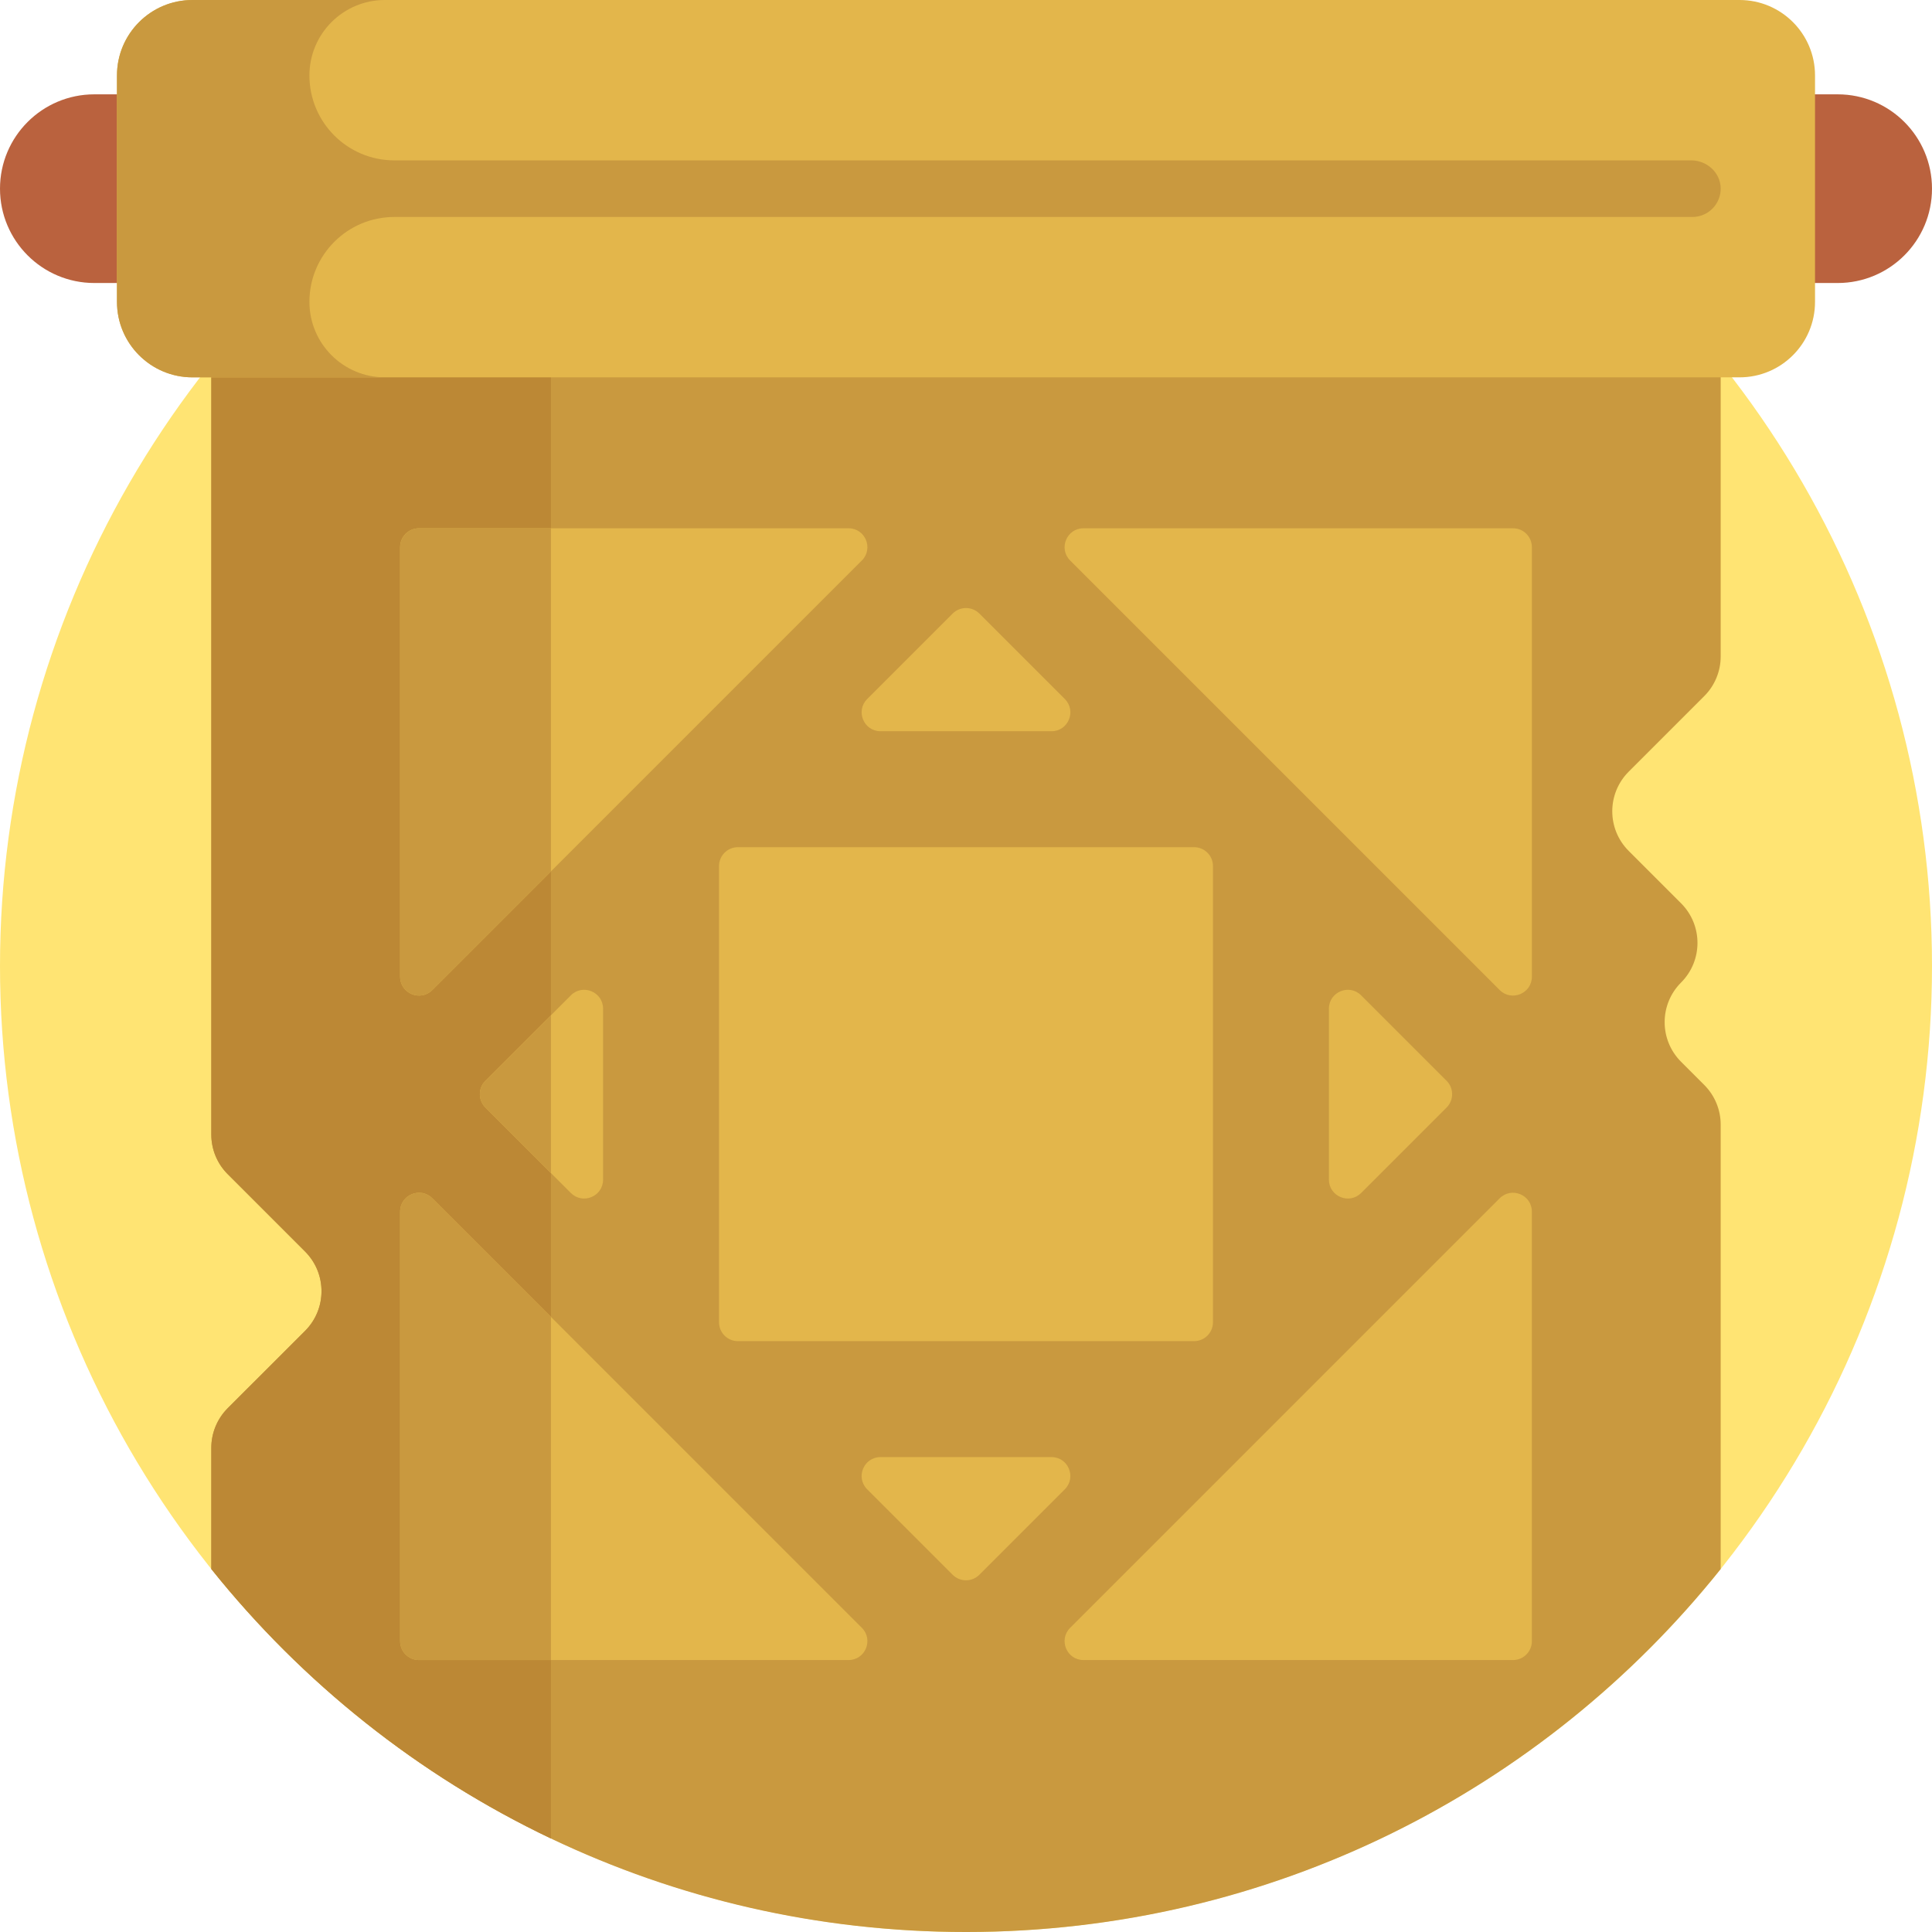 <svg id="Capa_1" enable-background="new 0 0 512 512" height="512" viewBox="0 0 512 512" width="512" xmlns="http://www.w3.org/2000/svg"><circle cx="256" cy="256" fill="#ffe473" r="256"/><path d="m487 75h-462c-13.807 0-25-11.193-25-25 0-13.807 11.193-25 25-25h462c13.807 0 25 11.193 25 25 0 13.807-11.193 25-25 25z" fill="#ba623e"/><path d="m456 40v133.97c0 3.93-1.56 7.71-4.35 10.5l-20.03 20.03c-5.8 5.8-5.8 15.2 0 21l13.88 13.88c2.9 2.9 4.35 6.7 4.35 10.5s-1.45 7.6-4.35 10.5c-5.8 5.8-5.8 15.2 0 21l6.15 6.15c2.79 2.79 4.35 6.57 4.35 10.5v117.78c-46.91 58.63-119.07 96.19-200 96.19-39.38 0-76.68-8.89-110-24.78-35.17-16.76-65.91-41.31-90-71.41v-32.13c0-3.93 1.56-7.71 4.35-10.5l20.51-20.5c5.79-5.8 5.79-15.2 0-21l-20.51-20.51c-2.79-2.78-4.35-6.56-4.35-10.5v-260.67z" fill="#c9993f"/><path d="m146 40v447.22c-35.17-16.76-65.91-41.31-90-71.41v-32.13c0-3.93 1.56-7.71 4.35-10.5l20.51-20.5c5.79-5.8 5.79-15.2 0-21l-20.51-20.51c-2.79-2.78-4.35-6.56-4.35-10.5v-260.67z" fill="#bc8835"/><path d="m461 100h-410c-11.046 0-20-8.954-20-20v-60c0-11.046 8.954-20 20-20h410c11.046 0 20 8.954 20 20v60c0 11.046-8.954 20-20 20z" fill="#e3b64b"/><path d="m448.186 42.5h-343.686c-12.426 0-22.5-10.074-22.5-22.5 0-11.046 8.954-20 20-20h-51c-11.046 0-20 8.954-20 20v60c0 11.046 8.954 20 20 20h51c-11.046 0-20-8.954-20-20 0-12.426 10.074-22.5 22.5-22.5h344c4.219 0 7.624-3.483 7.497-7.731-.124-4.104-3.705-7.269-7.811-7.269z" fill="#c9993f"/><g fill="#e3b64b"><path d="m316.451 355.415h-120.902c-2.761 0-5-2.239-5-5v-120.901c0-2.761 2.239-5 5-5h120.901c2.761 0 5 2.239 5 5v120.901c.001 2.761-2.238 5-4.999 5z"/><path d="m287.134 140h113.83c2.761 0 5 2.239 5 5v113.83c0 4.455-5.386 6.685-8.536 3.536l-113.83-113.83c-3.149-3.15-.918-8.536 3.536-8.536z"/><path d="m224.866 439.929h-113.83c-2.761 0-5-2.239-5-5v-113.83c0-4.455 5.386-6.685 8.536-3.536l113.83 113.83c3.149 3.15.918 8.536-3.536 8.536z"/><path d="m405.964 321.099v113.83c0 2.761-2.239 5-5 5h-113.83c-4.455 0-6.685-5.386-3.536-8.536l113.83-113.83c3.151-3.15 8.536-.919 8.536 3.536z"/><path d="m106.036 258.83v-113.83c0-2.761 2.239-5 5-5h113.83c4.455 0 6.685 5.386 3.536 8.536l-113.83 113.83c-3.151 3.149-8.536.919-8.536-3.536z"/><path d="m360.715 263.778 22.651 22.651c1.953 1.953 1.953 5.118 0 7.071l-22.651 22.651c-3.15 3.15-8.536.919-8.536-3.536v-45.302c0-4.454 5.386-6.685 8.536-3.535z"/><path d="m229.814 185.25 22.651-22.651c1.953-1.953 5.118-1.953 7.071 0l22.651 22.651c3.15 3.15.919 8.536-3.536 8.536h-45.302c-4.454-.001-6.685-5.387-3.535-8.536z"/><path d="m151.285 316.151-22.651-22.651c-1.953-1.953-1.953-5.118 0-7.071l22.651-22.651c3.15-3.15 8.536-.919 8.536 3.536v45.302c0 4.454-5.386 6.685-8.536 3.535z"/><path d="m282.186 394.679-22.651 22.651c-1.953 1.953-5.118 1.953-7.071 0l-22.651-22.651c-3.15-3.15-.919-8.536 3.536-8.536h45.302c4.454.001 6.685 5.386 3.535 8.536z"/></g><path d="m146 140h-34.964c-2.761 0-5 2.239-5 5v113.83c0 4.455 5.386 6.685 8.536 3.536l31.428-31.429z" fill="#c9993f"/><path d="m146 269.063-17.366 17.366c-1.953 1.953-1.953 5.118 0 7.071l17.366 17.366z" fill="#c9993f"/><path d="m146 348.992-31.429-31.429c-3.15-3.15-8.536-.919-8.536 3.536v113.83c0 2.761 2.239 5 5 5h34.965z" fill="#c9993f"/></svg>